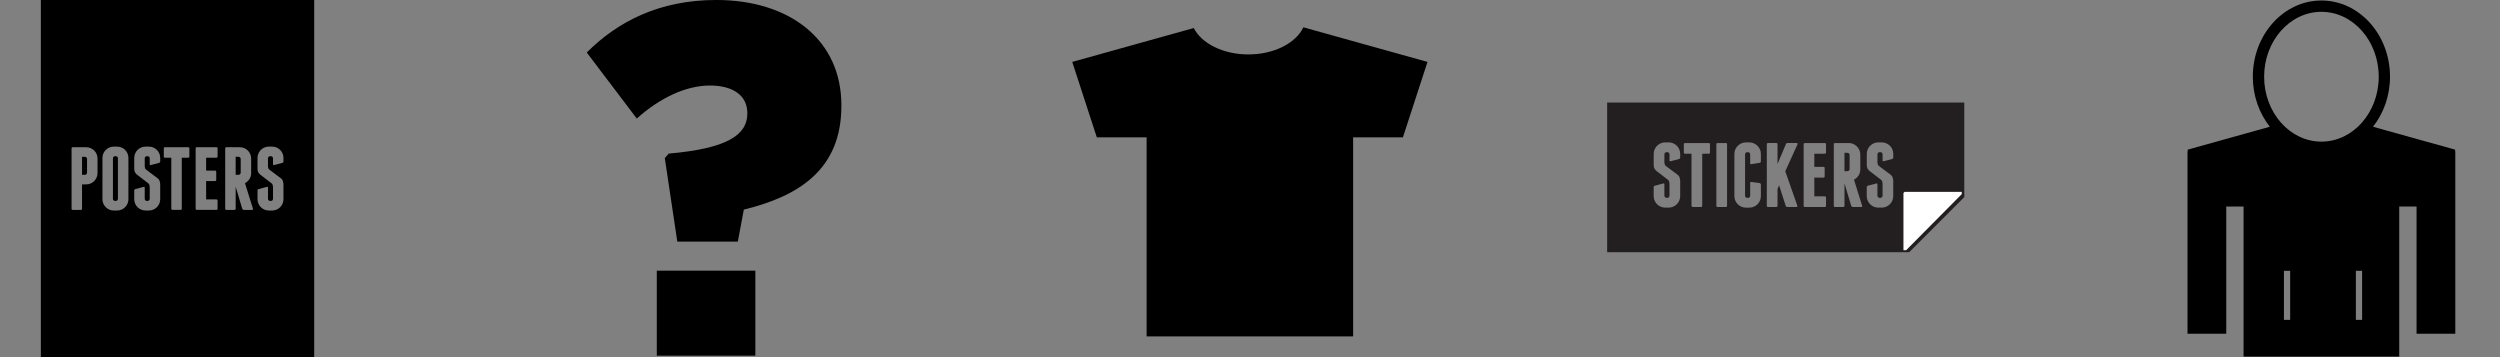<?xml version="1.0" encoding="utf-8"?>
<!-- Generated by IcoMoon.io -->
<!DOCTYPE svg PUBLIC "-//W3C//DTD SVG 1.1//EN" "http://www.w3.org/Graphics/SVG/1.1/DTD/svg11.dtd">

<svg version="1.1" xmlns="http://www.w3.org/2000/svg" xmlns:xlink="http://www.w3.org/1999/xlink" width="224" height="32" viewBox="0 0 224 32">
<rect x="0" y="0" width="224" height="32" fill="#808080" stroke="none"/>
<defs>
<g id="icon-posters">
	<path class="path1" d="M21.373 14.050h-0.258v1.612h0.258c0.054 0 0.099-0.018 0.136-0.056 0.038-0.038 0.057-0.083 0.057-0.136v-1.228c0-0.053-0.019-0.099-0.057-0.136-0.037-0.037-0.083-0.056-0.136-0.056z"></path>
	<path class="path2" d="M7.607 14.050h-0.256v1.612h0.256c0.054 0 0.099-0.018 0.136-0.056s0.056-0.083 0.056-0.136v-1.228c0-0.053-0.018-0.099-0.056-0.136s-0.083-0.056-0.136-0.056z"></path>
	<path class="path3" d="M10.374 13.994h-0.064c-0.054 0-0.099 0.019-0.136 0.056s-0.056 0.083-0.056 0.136v3.626c0 0.054 0.019 0.099 0.056 0.136s0.083 0.056 0.136 0.056h0.064c0.054 0 0.099-0.019 0.136-0.056s0.056-0.082 0.056-0.136v-3.626c0-0.054-0.019-0.099-0.056-0.136s-0.083-0.056-0.136-0.056z"></path>
	<path class="path4" d="M3.66 0v32h24.491v-32h-24.491zM8.738 15.51c0 0.139-0.027 0.27-0.080 0.393s-0.126 0.23-0.217 0.321c-0.091 0.091-0.198 0.163-0.321 0.217s-0.254 0.080-0.393 0.080h-0.377v2.175c0 0.075-0.038 0.112-0.112 0.112h-0.714c-0.074 0-0.112-0.038-0.112-0.112v-5.392c0-0.075 0.038-0.112 0.112-0.112h1.204c0.139 0 0.27 0.026 0.393 0.080s0.23 0.126 0.321 0.217 0.163 0.198 0.217 0.321c0.053 0.123 0.080 0.254 0.080 0.393l-0 1.307zM11.506 17.853c0 0.139-0.027 0.27-0.080 0.392s-0.126 0.23-0.216 0.321c-0.091 0.091-0.198 0.163-0.321 0.216s-0.254 0.081-0.393 0.081h-0.305c-0.139 0-0.27-0.027-0.393-0.081s-0.23-0.125-0.321-0.216c-0.091-0.091-0.163-0.198-0.217-0.321s-0.080-0.254-0.080-0.392v-3.706c0-0.139 0.026-0.27 0.080-0.393s0.126-0.23 0.217-0.321c0.091-0.090 0.198-0.162 0.321-0.216s0.254-0.080 0.393-0.080h0.305c0.139 0 0.27 0.027 0.393 0.080s0.23 0.126 0.321 0.216c0.091 0.091 0.163 0.198 0.216 0.321s0.080 0.254 0.080 0.393v3.706zM14.354 14.452c0 0.075-0.035 0.124-0.104 0.144l-0.73 0.192c-0.069 0.022-0.104-0.005-0.104-0.080v-0.521c0-0.054-0.019-0.099-0.056-0.136s-0.083-0.056-0.136-0.056h-0.064c-0.054 0-0.099 0.019-0.136 0.056s-0.056 0.083-0.056 0.136v0.73c0.006 0.059 0.016 0.11 0.032 0.153s0.045 0.086 0.088 0.128l1.051 0.786c0.085 0.075 0.14 0.151 0.164 0.229s0.042 0.164 0.052 0.26v1.38c0 0.139-0.027 0.27-0.080 0.392s-0.126 0.23-0.217 0.321c-0.091 0.091-0.198 0.163-0.321 0.216s-0.254 0.081-0.393 0.081h-0.305c-0.139 0-0.27-0.027-0.393-0.081s-0.23-0.125-0.321-0.216c-0.091-0.091-0.163-0.198-0.217-0.321s-0.080-0.254-0.080-0.392v-0.771c0-0.075 0.035-0.123 0.105-0.144l0.73-0.192c0.069-0.021 0.104 0.006 0.104 0.080v0.987c0 0.054 0.019 0.098 0.056 0.136s0.083 0.057 0.136 0.057h0.064c0.053 0 0.099-0.020 0.136-0.057s0.056-0.082 0.056-0.136v-1.059c-0.006-0.069-0.016-0.131-0.032-0.184s-0.048-0.102-0.096-0.144l-1.034-0.794c-0.080-0.075-0.138-0.15-0.173-0.225s-0.052-0.174-0.052-0.297v-0.962c0-0.139 0.027-0.27 0.080-0.393s0.126-0.23 0.217-0.321c0.090-0.090 0.198-0.162 0.321-0.216s0.254-0.080 0.393-0.080h0.305c0.139 0 0.27 0.027 0.393 0.080s0.23 0.126 0.321 0.216c0.091 0.091 0.163 0.198 0.217 0.321s0.080 0.254 0.080 0.393v0.304zM16.968 14.018c0 0.075-0.038 0.113-0.111 0.113h-0.57v4.564c0 0.075-0.037 0.112-0.112 0.112h-0.714c-0.027 0-0.052-0.011-0.076-0.032s-0.036-0.048-0.036-0.080v-4.564h-0.562c-0.075 0-0.112-0.038-0.112-0.113v-0.714c0-0.075 0.037-0.112 0.112-0.112h2.070c0.074 0 0.111 0.037 0.111 0.112v0.714zM19.495 14.018c0 0.075-0.038 0.113-0.112 0.113h-0.914v1.155h0.794c0.075 0 0.112 0.037 0.112 0.112v0.714c0 0.075-0.038 0.112-0.112 0.112h-0.794v1.644h0.914c0.075 0 0.112 0.038 0.112 0.112v0.714c0 0.075-0.038 0.112-0.112 0.112h-1.741c-0.075 0-0.112-0.038-0.112-0.112v-5.391c0-0.075 0.038-0.112 0.112-0.112h1.741c0.075 0 0.112 0.037 0.112 0.112v0.714zM22.584 18.808h-0.73c-0.032 0-0.062-0.011-0.092-0.032s-0.049-0.048-0.060-0.080l-0.586-1.966v2.078l-0.008-0.080c-0.010 0.053-0.045 0.080-0.104 0.080h-0.714c-0.075 0-0.112-0.038-0.112-0.112v-5.392c0-0.075 0.038-0.112 0.112-0.112h1.203c0.139 0 0.271 0.026 0.393 0.080 0.124 0.054 0.23 0.126 0.321 0.217s0.162 0.198 0.216 0.321c0.053 0.123 0.080 0.254 0.080 0.393v1.307c0 0.198-0.051 0.376-0.152 0.534-0.102 0.158-0.236 0.28-0.401 0.365l0.713 2.287c0.017 0.074-0.010 0.112-0.080 0.112zM25.4 14.452c0 0.075-0.035 0.124-0.105 0.144l-0.73 0.192c-0.069 0.022-0.104-0.005-0.104-0.080v-0.521c0-0.054-0.019-0.099-0.056-0.136s-0.084-0.056-0.137-0.056h-0.064c-0.053 0-0.099 0.019-0.136 0.056s-0.057 0.083-0.057 0.136v0.73c0.006 0.059 0.016 0.11 0.033 0.153 0.016 0.043 0.044 0.086 0.088 0.128l1.050 0.786c0.086 0.075 0.142 0.151 0.165 0.229s0.042 0.164 0.052 0.26v1.38c0 0.139-0.026 0.27-0.080 0.392s-0.125 0.23-0.217 0.321c-0.090 0.091-0.197 0.163-0.32 0.216s-0.254 0.081-0.392 0.081h-0.306c-0.139 0-0.27-0.027-0.392-0.081s-0.23-0.125-0.321-0.216c-0.092-0.091-0.163-0.198-0.217-0.321-0.053-0.123-0.080-0.254-0.080-0.392v-0.771c0-0.075 0.035-0.123 0.105-0.144l0.73-0.192c0.069-0.021 0.104 0.006 0.104 0.080v0.987c0 0.054 0.019 0.098 0.056 0.136s0.083 0.057 0.137 0.057h0.064c0.054 0 0.099-0.020 0.136-0.057s0.056-0.082 0.056-0.136v-1.059c-0.006-0.069-0.015-0.131-0.032-0.184-0.016-0.054-0.048-0.102-0.096-0.144l-1.035-0.794c-0.081-0.075-0.138-0.15-0.174-0.225s-0.052-0.174-0.052-0.297v-0.962c0-0.139 0.026-0.27 0.080-0.393s0.126-0.23 0.217-0.321c0.091-0.090 0.197-0.162 0.32-0.216s0.255-0.080 0.393-0.080h0.306c0.139 0 0.27 0.027 0.393 0.080s0.23 0.126 0.32 0.216c0.092 0.091 0.163 0.198 0.217 0.321s0.080 0.254 0.080 0.393v0.304z"></path>
</g>
<g id="icon-questions">
	<path class="path1" d="M11.566 14.164l0.358-0.404c5.199-0.448 7.037-1.658 7.037-3.586v-0.045c0-1.524-1.21-2.466-3.362-2.466-2.107 0-4.437 1.076-6.544 2.958l-4.482-5.916c2.734-2.734 6.454-4.706 11.608-4.706 6.589 0 11.206 3.586 11.206 9.413v0.090c0 5.648-3.765 8.068-8.74 9.278l-0.538 2.869h-5.423l-1.121-7.486zM10.849 24.249h8.83v7.62h-8.83v-7.62z"></path>
</g>
<g id="icon-shirt">
	<path class="path1" d="M20.782 2.446c-0.663 1.409-2.618 2.431-4.928 2.431-2.274 0-4.2-0.991-4.892-2.366l-10.889 3.036 2.201 6.757h4.462v17.84h18.503v-17.84h4.462l2.202-6.757-11.122-3.101z"></path>
</g>
<g id="icon-stickers">
	<path class="path1" d="M21.526 13.692h-0.262v1.646h0.262c0.055 0 0.101-0.020 0.14-0.058s0.058-0.084 0.058-0.139v-1.252c0-0.055-0.020-0.102-0.058-0.14s-0.085-0.057-0.14-0.057z" fill="#231F20"></path>
	<path class="path2" d="M0 9.189v13.411h27.062l4.938-4.938v-8.473h-32zM6.545 14.101c0 0.076-0.036 0.126-0.106 0.147l-0.745 0.196c-0.071 0.022-0.106-0.005-0.106-0.081v-0.533c0-0.055-0.019-0.101-0.057-0.139s-0.085-0.058-0.139-0.058h-0.066c-0.055 0-0.101 0.019-0.139 0.058s-0.058 0.084-0.058 0.139v0.745c0.005 0.060 0.016 0.112 0.033 0.156s0.046 0.088 0.090 0.131l1.072 0.802c0.087 0.076 0.143 0.154 0.168 0.233s0.042 0.168 0.053 0.266v1.408c0 0.142-0.028 0.275-0.082 0.401s-0.128 0.235-0.221 0.327c-0.093 0.092-0.202 0.167-0.328 0.222s-0.259 0.082-0.401 0.082h-0.311c-0.142 0-0.276-0.027-0.401-0.082s-0.235-0.128-0.328-0.222c-0.093-0.092-0.167-0.202-0.221-0.327s-0.082-0.258-0.082-0.401v-0.786c0-0.076 0.036-0.125 0.106-0.147l0.745-0.197c0.071-0.022 0.106 0.006 0.106 0.082v1.008c0 0.054 0.019 0.1 0.058 0.139 0.038 0.038 0.084 0.057 0.139 0.057h0.066c0.054 0 0.101-0.020 0.139-0.057 0.038-0.039 0.057-0.085 0.057-0.139v-1.081c-0.006-0.071-0.016-0.134-0.033-0.188s-0.049-0.104-0.098-0.148l-1.056-0.81c-0.082-0.076-0.141-0.153-0.176-0.23s-0.053-0.177-0.053-0.303v-0.982c0-0.142 0.027-0.276 0.082-0.402s0.128-0.234 0.221-0.327c0.092-0.092 0.202-0.166 0.328-0.221s0.259-0.082 0.401-0.082h0.311c0.142 0 0.276 0.028 0.401 0.082s0.235 0.128 0.328 0.221 0.166 0.202 0.221 0.327c0.054 0.126 0.082 0.259 0.082 0.402v0.311zM9.214 13.658c0 0.076-0.038 0.115-0.114 0.115h-0.582v4.659c0 0.076-0.038 0.115-0.114 0.115h-0.729c-0.027 0-0.053-0.011-0.078-0.033s-0.037-0.049-0.037-0.082v-4.658h-0.573c-0.076 0-0.115-0.038-0.115-0.115v-0.728c0-0.076 0.038-0.114 0.115-0.114h2.112c0.076 0 0.114 0.038 0.114 0.114v0.728zM10.745 18.432c0 0.076-0.038 0.115-0.115 0.115h-0.729c-0.076 0-0.115-0.038-0.115-0.115v-5.502c0-0.076 0.038-0.114 0.115-0.114h0.729c0.076 0 0.115 0.038 0.115 0.114v5.502zM13.774 14.444c0 0.076-0.036 0.126-0.106 0.148l-0.745 0.115c-0.071 0.022-0.106-0.006-0.106-0.082v-0.794c0-0.055-0.019-0.101-0.058-0.139s-0.084-0.058-0.139-0.058h-0.066c-0.055 0-0.101 0.019-0.139 0.058s-0.057 0.084-0.057 0.139v3.702c0 0.054 0.019 0.1 0.057 0.139 0.038 0.038 0.084 0.057 0.139 0.057h0.066c0.055 0 0.101-0.020 0.139-0.057 0.038-0.039 0.058-0.085 0.058-0.139v-1.147c0-0.076 0.035-0.104 0.106-0.082l0.745 0.098c0.071 0.022 0.106 0.071 0.106 0.148v1.024c0 0.142-0.027 0.275-0.082 0.401s-0.128 0.235-0.221 0.327c-0.093 0.093-0.202 0.167-0.327 0.221s-0.259 0.082-0.401 0.082h-0.311c-0.142 0-0.276-0.027-0.401-0.082s-0.234-0.128-0.328-0.221c-0.093-0.092-0.166-0.202-0.221-0.327s-0.082-0.258-0.082-0.401v-3.783c0-0.142 0.027-0.276 0.082-0.402s0.128-0.234 0.221-0.327c0.093-0.092 0.202-0.166 0.328-0.221s0.259-0.082 0.401-0.082h0.311c0.142 0 0.276 0.028 0.401 0.082s0.234 0.128 0.327 0.221 0.166 0.202 0.221 0.327c0.055 0.126 0.082 0.259 0.082 0.402v0.654zM17.058 12.93l-1.098 2.415 1.081 3.087c0.010 0.027 0.008 0.053-0.008 0.078s-0.041 0.037-0.074 0.037h-0.81c-0.033 0-0.063-0.009-0.090-0.029s-0.046-0.042-0.057-0.070l-0.598-1.851-0.139 0.344v1.49c0 0.076-0.038 0.115-0.115 0.115h-0.729c-0.076 0-0.115-0.038-0.115-0.115v-5.502c0-0.076 0.038-0.114 0.115-0.114h0.729c0.076 0 0.115 0.038 0.115 0.114v1.76l0.753-1.776c0.027-0.066 0.079-0.098 0.156-0.098h0.819c0.032 0 0.054 0.012 0.066 0.037s0.011 0.051 0.001 0.078zM19.611 13.658c0 0.076-0.038 0.115-0.114 0.115h-0.933v1.179h0.81c0.076 0 0.115 0.038 0.115 0.115v0.728c0 0.076-0.038 0.115-0.115 0.115h-0.81v1.679h0.933c0.076 0 0.114 0.038 0.114 0.115v0.728c0 0.076-0.038 0.115-0.114 0.115h-1.776c-0.076 0-0.114-0.038-0.114-0.115v-5.501c0-0.076 0.038-0.114 0.114-0.114h1.776c0.076 0 0.114 0.038 0.114 0.114v0.728zM22.764 18.547h-0.745c-0.033 0-0.064-0.011-0.094-0.033s-0.050-0.049-0.061-0.082l-0.598-2.006v2.121l-0.008-0.082c-0.010 0.055-0.047 0.082-0.107 0.082h-0.728c-0.076 0-0.114-0.038-0.114-0.115v-5.502c0-0.076 0.038-0.114 0.114-0.114h1.228c0.142 0 0.276 0.027 0.401 0.082s0.234 0.128 0.328 0.222c0.092 0.092 0.166 0.202 0.221 0.327s0.082 0.259 0.082 0.401v1.334c0 0.202-0.052 0.384-0.156 0.544s-0.241 0.285-0.409 0.373l0.729 2.334c0.016 0.076-0.011 0.115-0.082 0.115zM25.637 14.101c0 0.076-0.036 0.126-0.106 0.147l-0.745 0.196c-0.071 0.022-0.106-0.005-0.106-0.081v-0.533c0-0.055-0.019-0.101-0.058-0.139s-0.085-0.058-0.14-0.058h-0.065c-0.055 0-0.101 0.019-0.14 0.058s-0.058 0.084-0.058 0.139v0.745c0.006 0.060 0.016 0.112 0.033 0.156s0.046 0.088 0.090 0.131l1.073 0.802c0.087 0.076 0.143 0.154 0.168 0.233s0.042 0.168 0.053 0.266v1.408c0 0.142-0.027 0.275-0.081 0.401-0.056 0.125-0.129 0.235-0.222 0.327s-0.202 0.167-0.327 0.222c-0.126 0.055-0.259 0.082-0.402 0.082h-0.311c-0.142 0-0.276-0.027-0.402-0.082s-0.234-0.128-0.327-0.222c-0.093-0.092-0.166-0.202-0.221-0.327s-0.082-0.258-0.082-0.401v-0.786c0-0.076 0.036-0.125 0.106-0.147l0.745-0.197c0.071-0.022 0.106 0.006 0.106 0.082v1.008c0 0.054 0.019 0.1 0.058 0.139 0.039 0.038 0.085 0.057 0.14 0.057h0.065c0.055 0 0.101-0.020 0.14-0.057 0.038-0.039 0.058-0.085 0.058-0.139v-1.081c-0.006-0.071-0.016-0.134-0.033-0.188s-0.049-0.104-0.098-0.148l-1.056-0.81c-0.082-0.076-0.142-0.153-0.176-0.23-0.036-0.076-0.053-0.177-0.053-0.303v-0.982c0-0.142 0.027-0.276 0.082-0.402s0.128-0.234 0.221-0.327c0.093-0.092 0.202-0.166 0.327-0.221s0.259-0.082 0.402-0.082h0.311c0.142 0 0.275 0.028 0.402 0.082 0.125 0.055 0.234 0.128 0.327 0.221s0.166 0.202 0.222 0.327c0.054 0.126 0.081 0.259 0.081 0.402l-0.001 0.311z" fill="#231F20"></path>
	<path class="path3" d="M31.775 17.192h-5.125l-0.1 0.1v5.125l0.24 0.002 4.984-5.028z" fill="#FFFFFF"></path>
</g>
<g id="icon-sweatshirt">
	<path class="path1" d="M27.996 13.413l-7.374-2.056c0.945-1.201 1.523-2.768 1.523-4.484 0-3.765-2.757-6.828-6.146-6.828s-6.146 3.063-6.146 6.828c0 1.717 0.578 3.283 1.523 4.484l-7.374 2.056 0.041 0.126h-0.041v16.363h3.471v-11.396h1.552v13.448h13.947v-13.448h1.552v11.396h3.471v-16.363h-0.041l0.042-0.127zM13.198 28.663h-0.558v-4.4h0.558v4.4zM16 12.69c-2.831 0-5.134-2.609-5.134-5.816s2.303-5.816 5.134-5.816c2.831 0 5.134 2.609 5.134 5.816s-2.303 5.816-5.134 5.816zM19.644 28.663h-0.558v-4.4h0.558v4.4z"></path>
</g>
</defs>

<g fill="#000000">
	<use xlink:href="#icon-posters" transform="translate(0 0)"></use>
	<use xlink:href="#icon-questions" transform="translate(48 0)"></use>
	<use xlink:href="#icon-shirt" transform="translate(96 0)"></use>
	<use xlink:href="#icon-stickers" transform="translate(144 0)"></use>
	<use xlink:href="#icon-sweatshirt" transform="translate(192 0)"></use>
</g>

</svg>
